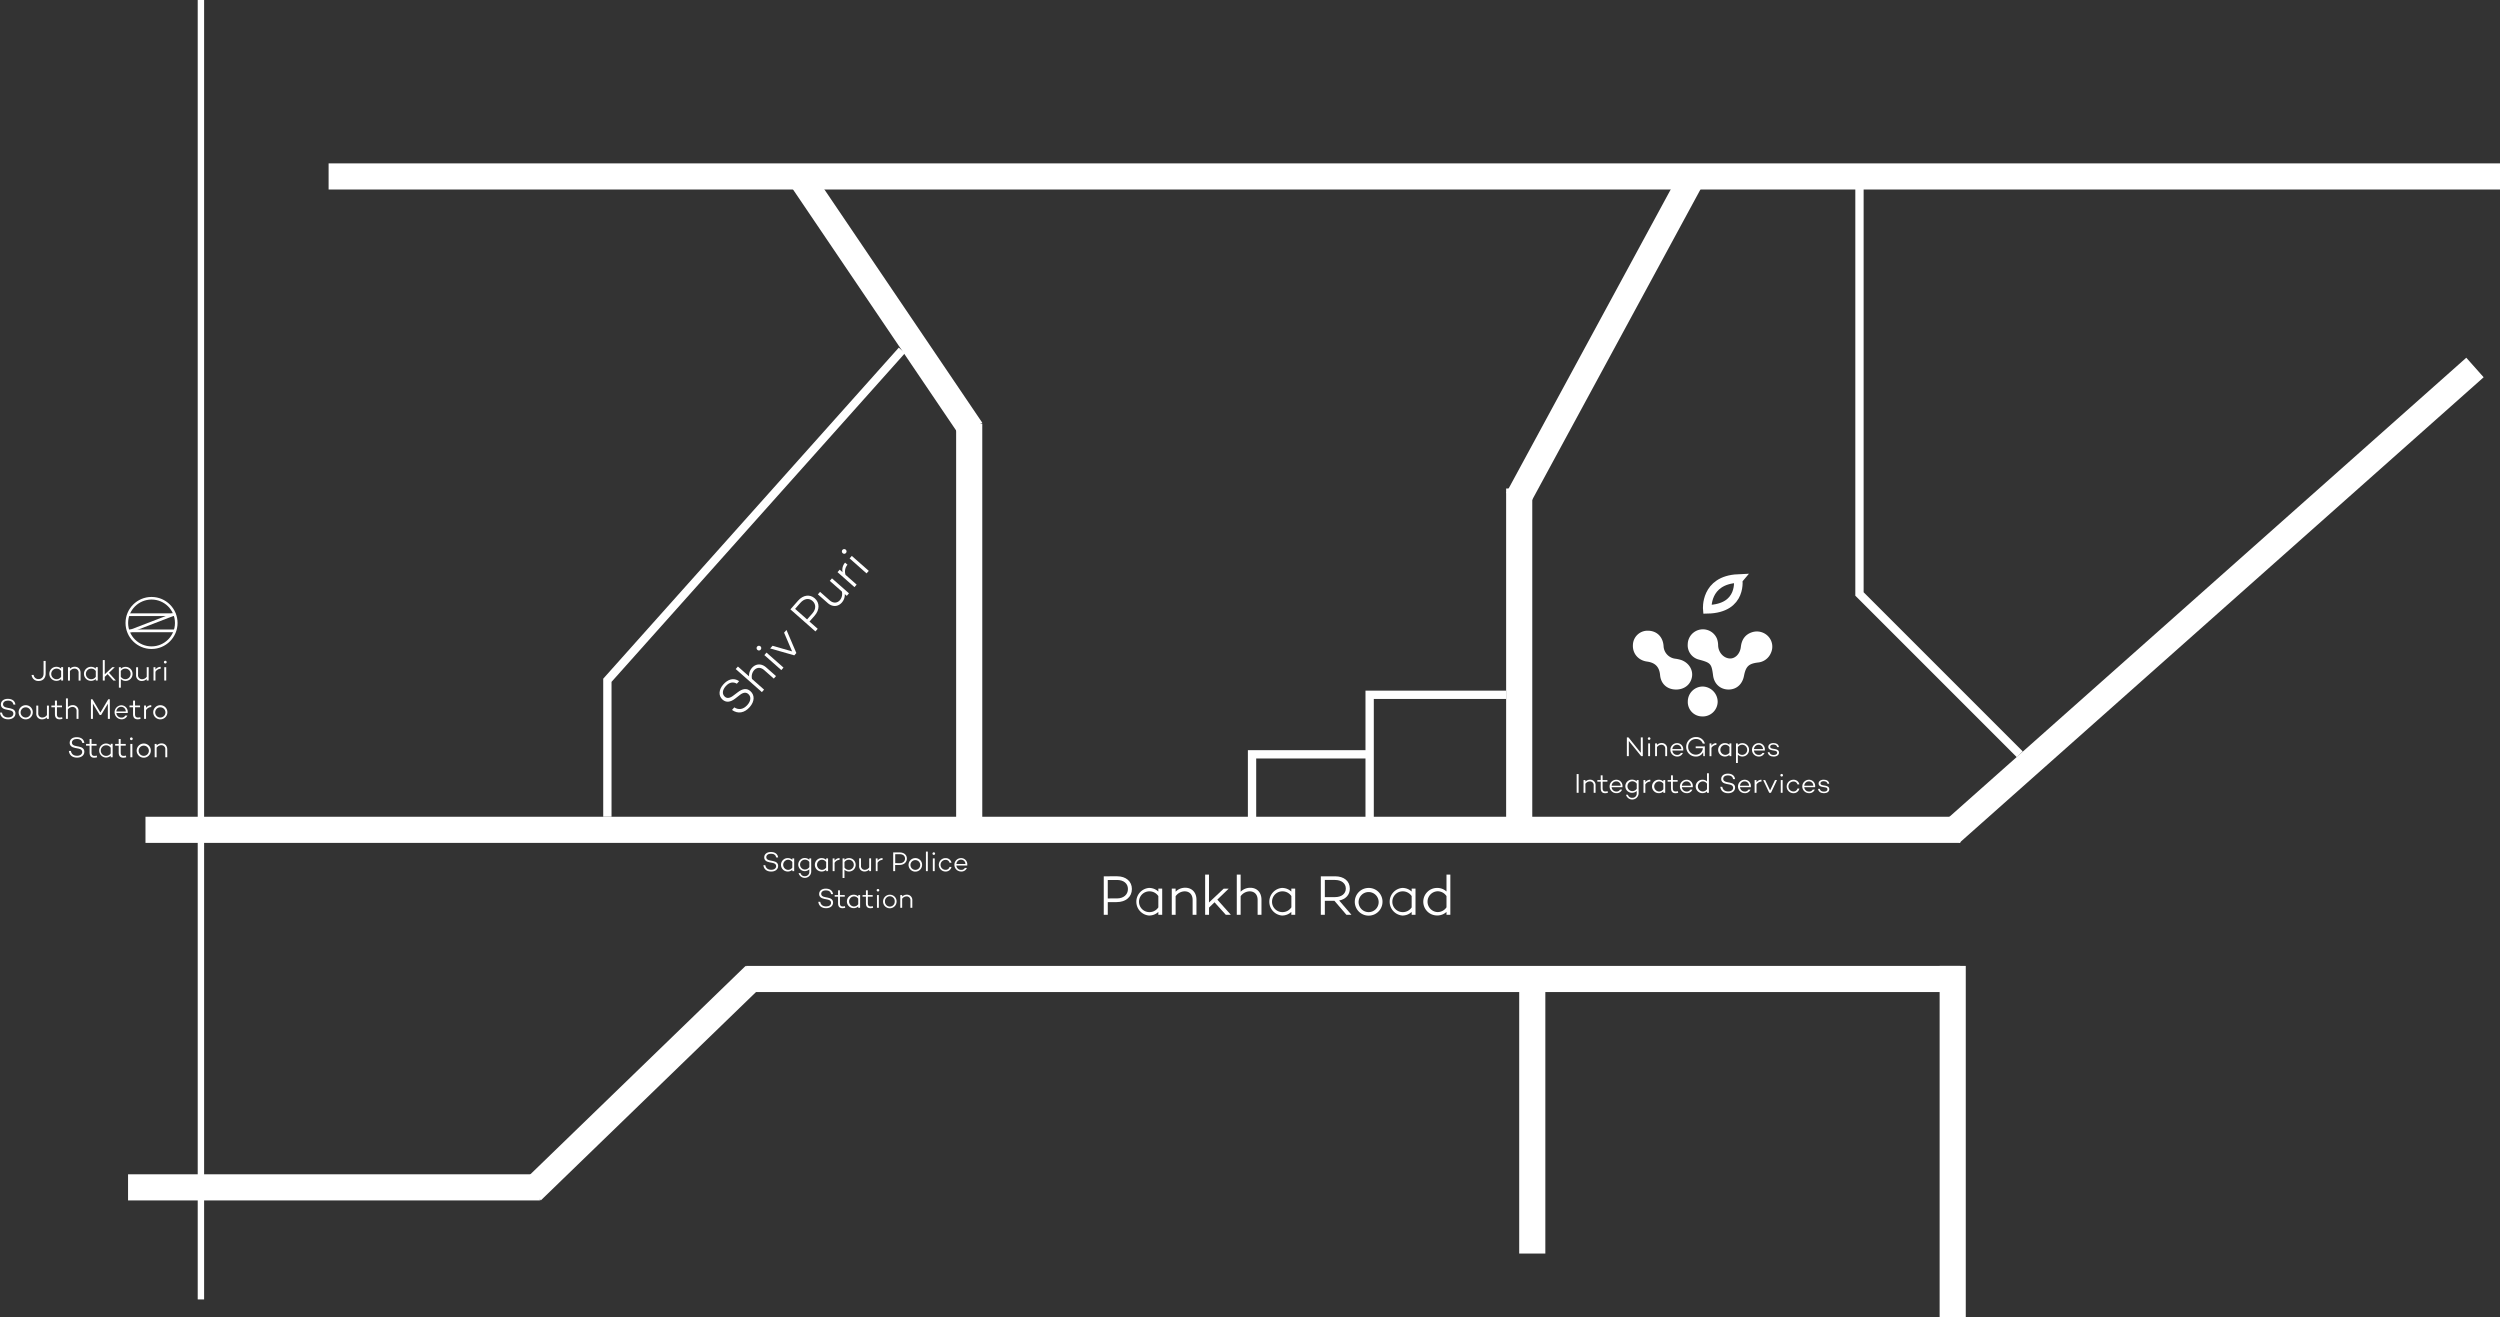 <svg xmlns="http://www.w3.org/2000/svg" viewBox="0 0 1624.29 855.99"><rect x="0" y="0" width="1624.29" height="855.99" fill="#333333" stroke="none"/><defs><style>.cls-1{fill:#fff;}.cls-2,.cls-3,.cls-4{fill:none;stroke:#fff;stroke-miterlimit:10;}.cls-2{stroke-width:5.4px;}.cls-3{stroke-width:1.69px;}.cls-4{stroke-width:5.58px;}</style></defs><g id="Layer_2" data-name="Layer 2"><g id="Layer_1-2" data-name="Layer 1"><rect class="cls-1" x="94.52" y="530.66" width="1179.13" height="16.98"/><rect class="cls-1" x="83.2" y="762.96" width="267.58" height="16.98"/><rect class="cls-1" x="484.76" y="627.57" width="788.89" height="16.98"/><rect class="cls-1" x="213.5" y="106.15" width="1410.79" height="16.98"/><rect class="cls-1" x="872.84" y="423.11" width="228.42" height="16.98" transform="translate(1418.65 -555.45) rotate(90)"/><rect class="cls-1" x="1154.49" y="733.29" width="228.42" height="16.98" transform="translate(2010.48 -526.93) rotate(90)"/><rect class="cls-1" x="906.35" y="716.76" width="178.39" height="16.98" transform="translate(1720.79 -270.29) rotate(90)"/><rect class="cls-1" x="924.5" y="212.39" width="235.1" height="16.98" transform="translate(1732.88 -589.92) rotate(118.46)"/><polygon class="cls-1" points="638.21 274.67 526.15 109.09 511.23 117.18 623.28 282.76 638.21 274.67"/><polygon class="cls-1" points="484.42 627.57 340.8 766.64 351.36 779.94 494.98 640.87 484.42 627.57"/><rect class="cls-1" x="1209.97" y="381.55" width="455.55" height="16.98" transform="translate(2771.71 -273.1) rotate(138.39)"/><rect class="cls-1" x="494.42" y="402.02" width="270.6" height="16.98" transform="translate(1040.22 -219.2) rotate(90)"/><polyline class="cls-2" points="889.88 545.81 889.88 451.42 978.56 451.42"/><polyline class="cls-2" points="889.88 490.1 813.47 490.1 813.47 545.81"/><polyline class="cls-2" points="1312.3 490.1 1208.13 385.93 1208.13 114.64"/><polyline class="cls-2" points="394.62 530.66 394.62 441.99 585.98 227.64"/><rect class="cls-1" x="128.46" width="4.15" height="844.26"/><circle class="cls-3" cx="98.46" cy="404.75" r="16.06"/><rect class="cls-1" x="83.66" y="398.5" width="30.22" height="1.76"/><rect class="cls-1" x="83.66" y="409" width="30.22" height="1.76"/><rect class="cls-1" x="83.35" y="403.87" width="30.22" height="1.76" transform="translate(-139.27 62.69) rotate(-21.13)"/><path class="cls-1" d="M29.66,437.57c0,3.07-1.8,4.87-4.59,4.87a4.31,4.31,0,0,1-4.54-3.92h1.35a3,3,0,0,0,3.26,2.68c1.88,0,3.17-1.36,3.17-3.65v-8.13h1.35Z"/><path class="cls-1" d="M41,442.16H39.74v-1a4.42,4.42,0,0,1-3.13,1.2,4.56,4.56,0,0,1,0-9.12,4.42,4.42,0,0,1,3.13,1.2v-1H41Zm-1.27-2.46V436a3.51,3.51,0,0,0-3-1.58,3.44,3.44,0,0,0,0,6.88A3.51,3.51,0,0,0,39.74,439.7Z"/><path class="cls-1" d="M52.34,437.18v5H51.07v-4.93a2.54,2.54,0,0,0-2.64-2.83,3.75,3.75,0,0,0-3,1.61v6.15H44.17V433.5h1.28v1a4.43,4.43,0,0,1,3.2-1.31C50.83,433.22,52.34,434.74,52.34,437.18Z"/><path class="cls-1" d="M63.51,442.16H62.24v-1a4.42,4.42,0,0,1-3.13,1.2,4.56,4.56,0,0,1,0-9.12,4.42,4.42,0,0,1,3.13,1.2v-1h1.27Zm-1.27-2.46V436a3.53,3.53,0,0,0-3-1.58,3.44,3.44,0,0,0,0,6.88A3.53,3.53,0,0,0,62.24,439.7Z"/><path class="cls-1" d="M68.06,439.78v2.38H66.79v-13.3h1.27v9.23l4.87-4.59h1.65l-3.77,3.64,4.48,5H73.63L69.9,438Z"/><path class="cls-1" d="M86.12,437.83a4.5,4.5,0,0,1-4.48,4.57,4.42,4.42,0,0,1-3.13-1.21v5.62H77.24V433.5h1.27v1a4.38,4.38,0,0,1,3.13-1.22A4.49,4.49,0,0,1,86.12,437.83Zm-1.27,0a3.4,3.4,0,0,0-3.36-3.43,3.48,3.48,0,0,0-3,1.61v3.66a3.48,3.48,0,0,0,3,1.61A3.41,3.41,0,0,0,84.85,437.83Z"/><path class="cls-1" d="M96.57,442.16H95.3v-1a4.47,4.47,0,0,1-3.19,1.29,3.59,3.59,0,0,1-3.69-3.93v-5H89.7v4.93a2.55,2.55,0,0,0,2.64,2.85,3.75,3.75,0,0,0,3-1.61V433.5h1.27Z"/><path class="cls-1" d="M101,435a4.15,4.15,0,0,1,3.39-1.72v1.22a4,4,0,0,0-3.39,2v5.66H99.74V433.5H101Z"/><path class="cls-1" d="M106.5,430.22a.89.89,0,1,1,.88.87A.85.85,0,0,1,106.5,430.22ZM108,442.16h-1.28V433.5H108Z"/><path class="cls-1" d="M10,457.77H8.73c-.3-1.55-1.42-2.57-3.56-2.57-1.93,0-3.2.94-3.2,2.42,0,1.16.92,1.88,2.6,2.18l1.93.37c2.27.43,3.54,1.5,3.54,3.32,0,2.32-1.89,3.86-4.74,3.86-3,0-5-1.6-5.3-4.35H1.31c.32,2,1.71,3.15,4.05,3.15,2,0,3.33-1,3.33-2.51,0-1.07-.74-1.88-2.39-2.18L4.08,461C1.74,460.6.56,459.42.56,457.7c0-2.2,1.82-3.66,4.52-3.66S9.73,455.26,10,457.77Z"/><path class="cls-1" d="M21.3,462.74a4.6,4.6,0,1,1-4.59-4.56A4.53,4.53,0,0,1,21.3,462.74Zm-1.27,0a3.32,3.32,0,1,0-3.32,3.45A3.32,3.32,0,0,0,20,462.74Z"/><path class="cls-1" d="M31.74,467.07H30.46v-1a4.41,4.41,0,0,1-3.18,1.3,3.6,3.6,0,0,1-3.7-3.94v-5h1.28v4.93a2.56,2.56,0,0,0,2.64,2.85,3.75,3.75,0,0,0,3-1.62v-6.16h1.28Z"/><path class="cls-1" d="M40.56,467.05a6.47,6.47,0,0,1-1.87.3c-2,0-3-1.15-3-3.39v-4.45H33.38v-1.1h2.31V455.2H37v3.21h3.28v1.1H37V464c0,1.57.62,2.21,1.93,2.21a5.83,5.83,0,0,0,1.46-.23Z"/><path class="cls-1" d="M51,462.08v5H49.74v-4.93a2.54,2.54,0,0,0-2.64-2.83,3.75,3.75,0,0,0-3,1.61v6.15H42.84V453.76h1.28v5.68a4.39,4.39,0,0,1,3.2-1.31A3.6,3.6,0,0,1,51,462.08Z"/><path class="cls-1" d="M71.4,467.07H70.07v-9.82l-4.38,7.31h-.9l-4.42-7.37,0,9.88H59.08V454.32h1l5.13,8.62,5.13-8.62h1Z"/><path class="cls-1" d="M83,463.24l-.08,0v0H75.61a3.17,3.17,0,0,0,3.24,3,2.61,2.61,0,0,0,2.51-1.33h1.39a4,4,0,0,1-3.94,2.44,4.57,4.57,0,0,1,0-9.13A4.24,4.24,0,0,1,83,462.7,4.7,4.7,0,0,1,83,463.24Zm-7.4-1h6.13a3,3,0,0,0-3-3A3.15,3.15,0,0,0,75.61,462.25Z"/><path class="cls-1" d="M91.33,467.05a6.54,6.54,0,0,1-1.88.3c-2,0-3-1.15-3-3.39v-4.45H84.15v-1.1h2.31V455.2h1.27v3.21H91v1.1H87.73V464c0,1.57.62,2.21,1.93,2.21a5.83,5.83,0,0,0,1.46-.23Z"/><path class="cls-1" d="M94.88,459.91a4.13,4.13,0,0,1,3.4-1.73v1.22a4,4,0,0,0-3.4,2v5.66H93.61v-8.66h1.27Z"/><path class="cls-1" d="M108.75,462.74a4.6,4.6,0,1,1-4.59-4.56A4.53,4.53,0,0,1,108.75,462.74Zm-1.27,0a3.32,3.32,0,1,0-3.32,3.45A3.32,3.32,0,0,0,107.48,462.74Z"/><path class="cls-1" d="M54.8,482.68H53.49c-.3-1.56-1.43-2.57-3.56-2.57-1.93,0-3.21.94-3.21,2.42,0,1.16.92,1.87,2.61,2.17l1.93.38c2.26.43,3.54,1.5,3.54,3.31,0,2.33-1.89,3.86-4.74,3.86-3.06,0-5-1.59-5.31-4.34h1.32c.31,2,1.7,3.14,4,3.14,2,0,3.34-1,3.34-2.51,0-1.06-.75-1.87-2.4-2.17l-2.21-.43c-2.34-.43-3.52-1.61-3.52-3.34,0-2.19,1.81-3.65,4.51-3.65S54.48,480.17,54.8,482.68Z"/><path class="cls-1" d="M63.08,492a6.21,6.21,0,0,1-1.88.3c-2,0-3-1.14-3-3.39v-4.44H55.9v-1.11h2.31v-3.2h1.27v3.2h3.28v1.11H59.48v4.44c0,1.58.62,2.21,1.93,2.21a5.81,5.81,0,0,0,1.46-.22Z"/><path class="cls-1" d="M73.19,492H71.92v-1a4.42,4.42,0,0,1-3.13,1.2,4.57,4.57,0,0,1,0-9.13,4.42,4.42,0,0,1,3.13,1.2v-1h1.27Zm-1.27-2.45v-3.73a3.51,3.51,0,0,0-3-1.58,3.44,3.44,0,0,0,0,6.88A3.5,3.5,0,0,0,71.92,489.52Z"/><path class="cls-1" d="M82,492a6.21,6.21,0,0,1-1.88.3c-2,0-3-1.14-3-3.39v-4.44h-2.3v-1.11h2.3v-3.2h1.28v3.2H81.7v1.11H78.42v4.44c0,1.58.62,2.21,1.93,2.21a5.81,5.81,0,0,0,1.46-.22Z"/><path class="cls-1" d="M84.45,480a.89.89,0,0,1,1.78,0,.89.89,0,0,1-1.78,0ZM86,492H84.69v-8.66H86Z"/><path class="cls-1" d="M98,487.64a4.6,4.6,0,1,1-4.59-4.55A4.53,4.53,0,0,1,98,487.64Zm-1.28,0a3.32,3.32,0,1,0-3.31,3.45A3.31,3.31,0,0,0,96.72,487.64Z"/><path class="cls-1" d="M108.67,487v5H107.4V487a2.55,2.55,0,0,0-2.64-2.83,3.76,3.76,0,0,0-3,1.62V492H100.5v-8.66h1.28v1A4.39,4.39,0,0,1,105,483C107.16,483,108.67,484.55,108.67,487Z"/><path class="cls-1" d="M725.85,569.34c5.73,0,9.56,3.31,9.56,8.27,0,5.12-3.94,8.5-9.9,8.5h-5.77v8.24h-2.61v-25Zm-.12,14.38c4.27,0,7.11-2.46,7.11-6.11s-2.84-5.88-7.11-5.88h-6v12Z"/><path class="cls-1" d="M755.1,594.35h-2.51v-1.87a8.63,8.63,0,0,1-6.14,2.35,9,9,0,0,1,0-17.92,8.64,8.64,0,0,1,6.14,2.36v-1.91h2.51Zm-2.51-4.82v-7.32a6.87,6.87,0,0,0-5.81-3.09,6.75,6.75,0,0,0,0,13.5A6.87,6.87,0,0,0,752.59,589.53Z"/><path class="cls-1" d="M777.36,584.57v9.78h-2.5v-9.67c0-3.54-2.1-5.56-5.19-5.56a7.35,7.35,0,0,0-5.85,3.17v12.06h-2.5v-17h2.5v2a8.68,8.68,0,0,1,6.29-2.58C774.38,576.8,777.36,579.78,777.36,584.57Z"/><path class="cls-1" d="M785.53,589.68v4.67H783V568.23h2.5v18.14l9.56-9h3.24l-7.39,7.13,8.79,9.86h-3.28l-7.32-8.13Z"/><path class="cls-1" d="M819.6,584.57v9.78h-2.5v-9.67c0-3.54-2.1-5.56-5.19-5.56a7.35,7.35,0,0,0-5.85,3.17v12.06h-2.5V568.23h2.5v11.15a8.68,8.68,0,0,1,6.29-2.58C816.62,576.8,819.6,579.78,819.6,584.57Z"/><path class="cls-1" d="M841.53,594.35H839v-1.87a8.68,8.68,0,0,1-6.15,2.35,9,9,0,0,1,0-17.92,8.68,8.68,0,0,1,6.15,2.36v-1.91h2.5Zm-2.5-4.82v-7.32a6.9,6.9,0,0,0-5.82-3.09,6.75,6.75,0,0,0,0,13.5A6.9,6.9,0,0,0,839,589.53Z"/><path class="cls-1" d="M860.77,585.27v9.08h-2.61v-25h9.31c5.63,0,9.53,3,9.53,8,0,4.08-2.72,6.91-6.92,7.72l8,9.31h-3.27L867,585.27Zm6.63-2.4c4.08,0,7-2.09,7-5.55s-2.91-5.59-7-5.59h-6.63v11.14Z"/><path class="cls-1" d="M898.23,585.85a9,9,0,1,1-9-8.94A8.9,8.9,0,0,1,898.23,585.85Zm-2.5,0a6.52,6.52,0,1,0-6.51,6.77A6.5,6.5,0,0,0,895.73,585.85Z"/><path class="cls-1" d="M919.68,594.35h-2.5v-1.87a8.63,8.63,0,0,1-6.14,2.35,9,9,0,0,1,0-17.92,8.64,8.64,0,0,1,6.14,2.36v-1.91h2.5Zm-2.5-4.82v-7.32a6.87,6.87,0,0,0-5.81-3.09,6.75,6.75,0,0,0,0,13.5A6.87,6.87,0,0,0,917.18,589.53Z"/><path class="cls-1" d="M942.31,594.35h-2.5v-1.87a8.64,8.64,0,0,1-6.14,2.31,8.94,8.94,0,0,1,0-17.88,8.65,8.65,0,0,1,6.14,2.32v-11h2.5Zm-2.5-4.85v-7.29a6.84,6.84,0,0,0-5.81-3.13,6.76,6.76,0,0,0,0,13.51A6.9,6.9,0,0,0,939.81,589.5Z"/><path class="cls-1" d="M480.22,442.55l-1.47,1.67c-2.32-1.37-4.88-1.07-7.28,1.65-2.17,2.47-2.41,5.14-.52,6.81,1.48,1.31,3.42.93,5.7-.88l2.65-2c3.1-2.41,5.89-2.83,8.21-.78,3,2.61,2.79,6.75-.41,10.38-3.43,3.9-7.66,4.59-11.51,1.87l1.48-1.67c2.89,1.83,5.93,1.37,8.56-1.62,2.3-2.6,2.49-5.37.55-7.07-1.36-1.21-3.23-1.16-5.47.61l-3,2.33c-3.19,2.5-6,2.68-8.22.74-2.79-2.46-2.61-6.42.42-9.86S476.66,440.13,480.22,442.55Z"/><path class="cls-1" d="M497.83,433.66l6.36,5.6-1.44,1.63-6.28-5.54c-2.29-2-4.81-1.82-6.58.18a6.39,6.39,0,0,0-1.29,5.61l7.83,6.92L495,449.68l-17-15,1.44-1.62,7.24,6.38a7.51,7.51,0,0,1,1.93-5.56C491.08,431.15,494.73,430.92,497.83,433.66Z"/><path class="cls-1" d="M492.13,422.26a1.51,1.51,0,1,1,2.08-.16A1.43,1.43,0,0,1,492.13,422.26Zm16.92,11.49-1.43,1.62-11-9.73L498,424Z"/><path class="cls-1" d="M517.4,424.29l-1.33,1.5-15.68-4.48,1.54-1.74,12.71,3.65-5.21-12.16,1.56-1.77Z"/><path class="cls-1" d="M518.53,390.25c3.29-3.73,7.63-4.32,10.86-1.48s3.26,7.43-.15,11.3l-3.31,3.75,5.35,4.72-1.49,1.7-16.25-14.33Zm9.28,8.31c2.44-2.77,2.47-6,.1-8.11s-5.45-1.54-7.89,1.24l-3.43,3.89,7.79,6.87Z"/><path class="cls-1" d="M551.59,385.51l-1.43,1.63L548.87,386a7.55,7.55,0,0,1-1.93,5.51c-2.45,2.78-6.07,3-9.17.29l-6.38-5.63,1.43-1.63,6.28,5.55c2.32,2,4.84,1.84,6.61-.17a6.38,6.38,0,0,0,1.27-5.59l-7.86-6.93,1.43-1.63Z"/><path class="cls-1" d="M547.46,371.8a7,7,0,0,1,1.61-6.26l1.56,1.36a6.78,6.78,0,0,0-1.26,6.58l7.21,6.37-1.43,1.62-11-9.73,1.43-1.63Z"/><path class="cls-1" d="M547.54,359.43a1.51,1.51,0,1,1,2.09-.16A1.45,1.45,0,0,1,547.54,359.43Zm16.92,11.48L563,372.54l-11-9.74,1.43-1.62Z"/><path class="cls-1" d="M1123.09,448c-5.33,0-9.35-3.6-10.07-9.1-1-7.7-1.49-8.25-9.16-10.34a9.58,9.58,0,0,1-7.31-10.08,9.87,9.87,0,0,1,19-3.47,13.19,13.19,0,0,1,.75,4.39c.16,4.44,3.49,8.22,7.59,8.43,3.5.17,6.66-3.07,7.16-7.49.53-4.69,2.73-8.09,7.32-9.58a10.13,10.13,0,0,1,11,3.3,9.75,9.75,0,0,1,1.22,10.17,10.13,10.13,0,0,1-8.57,6.23c-5.88.77-7.73,2.53-8.92,8.66-1.06,5.47-4.83,8.84-9.94,8.88"/><path class="cls-1" d="M1088.72,448c-5.66-.1-9.64-3.77-10.13-9.35-.47-5.3-3.13-8.08-8.45-8.81-5.82-.79-9.62-5.37-9.2-11.06a9.49,9.49,0,0,1,9.66-9c5.8,0,9.86,3.94,10.25,10a8.6,8.6,0,0,0,7.53,8.18,22.22,22.22,0,0,1,4,.88c4.95,1.82,7.77,6.45,6.89,11.1-.93,5-5.11,8.17-10.59,8.07"/><path class="cls-1" d="M1106.1,465.47a9.33,9.33,0,0,1-9.5-9.79,9.71,9.71,0,0,1,9.8-9.63A10,10,0,0,1,1116,456a9.7,9.7,0,0,1-9.94,9.49"/><path class="cls-4" d="M1109.25,395.88s-1.73-19,20-20C1129.24,375.89,1132.7,395.45,1109.25,395.88Z"/><path class="cls-1" d="M1067.36,491.29h-1.09l-8-9.88v9.88h-1.27V479.12h1.06l8,10v-10h1.27Z"/><path class="cls-1" d="M1070.62,479.89a.85.85,0,1,1,.84.83A.82.82,0,0,1,1070.62,479.89Zm1.45,11.4h-1.22V483h1.22Z"/><path class="cls-1" d="M1083.15,486.53v4.76h-1.22v-4.7a2.43,2.43,0,0,0-2.52-2.71,3.6,3.6,0,0,0-2.85,1.54v5.87h-1.21V483h1.21v1a4.22,4.22,0,0,1,3.06-1.25A3.44,3.44,0,0,1,1083.15,486.53Z"/><path class="cls-1" d="M1093.64,487.64l-.07,0v0h-7a3,3,0,0,0,3.1,2.83,2.52,2.52,0,0,0,2.4-1.27h1.32a3.76,3.76,0,0,1-3.76,2.33,4.36,4.36,0,0,1,0-8.72,4,4,0,0,1,4,4.31A4.35,4.35,0,0,1,1093.64,487.64Zm-7.07-.95h5.85a2.8,2.8,0,0,0-2.82-2.82A3,3,0,0,0,1086.57,486.69Z"/><path class="cls-1" d="M1107.66,485.21v6.08h-1l-.11-2.59a5,5,0,0,1-4.72,2.85,6.22,6.22,0,0,1-6.28-6.27,6.31,6.31,0,0,1,6.37-6.41,5.74,5.74,0,0,1,5.76,4.26h-1.36a4.44,4.44,0,0,0-4.38-3,5,5,0,0,0-5.11,5.19,4.94,4.94,0,0,0,5,5,4.5,4.5,0,0,0,4.54-4.22h-4.65v-1.17h6l0,.29Z"/><path class="cls-1" d="M1111.94,484.46a3.94,3.94,0,0,1,3.24-1.65V484a3.83,3.83,0,0,0-3.24,1.92v5.4h-1.22V483h1.22Z"/><path class="cls-1" d="M1124.88,491.29h-1.22v-.91a4.19,4.19,0,0,1-3,1.15,4.36,4.36,0,0,1,0-8.72,4.19,4.19,0,0,1,3,1.15V483h1.22Zm-1.22-2.34v-3.56a3.35,3.35,0,0,0-2.82-1.51,3.29,3.29,0,0,0,0,6.57A3.34,3.34,0,0,0,1123.66,489Z"/><path class="cls-1" d="M1136.39,487.16a4.3,4.3,0,0,1-4.27,4.37,4.15,4.15,0,0,1-3-1.17v5.37h-1.22V483h1.22v1a4.18,4.18,0,0,1,3-1.16A4.29,4.29,0,0,1,1136.39,487.16Zm-1.21,0a3.25,3.25,0,0,0-3.21-3.28,3.32,3.32,0,0,0-2.84,1.54v3.49a3.29,3.29,0,0,0,2.84,1.54A3.24,3.24,0,0,0,1135.18,487.16Z"/><path class="cls-1" d="M1146.67,487.64l-.07,0v0h-7a3,3,0,0,0,3.1,2.83,2.49,2.49,0,0,0,2.39-1.27h1.33a3.77,3.77,0,0,1-3.76,2.33,4.36,4.36,0,0,1,0-8.72,4,4,0,0,1,4,4.31A4.35,4.35,0,0,1,1146.67,487.64Zm-7.07-.95h5.85a2.81,2.81,0,0,0-2.83-2.82A3,3,0,0,0,1139.6,486.69Z"/><path class="cls-1" d="M1149.66,488.73c.25,1.13,1.13,1.81,2.74,1.81,1.34,0,2.25-.57,2.25-1.47,0-.73-.59-1.18-1.43-1.3l-1.88-.32c-1.38-.22-2.45-.83-2.45-2.22s1.33-2.46,3.31-2.46c1.68,0,3.44.74,3.58,2.64h-1.13c-.16-1.08-1.05-1.65-2.45-1.65s-2.11.57-2.11,1.38c0,.62.45,1.11,1.63,1.29l1.65.28c1.19.2,2.47.72,2.47,2.29s-1.45,2.56-3.48,2.56-3.58-.95-3.85-2.83Z"/><path class="cls-1" d="M1025.65,515.1h-1.27V502.93h1.27Z"/><path class="cls-1" d="M1036.66,510.34v4.76h-1.22v-4.71a2.43,2.43,0,0,0-2.52-2.7,3.58,3.58,0,0,0-2.85,1.54v5.87h-1.22v-8.27h1.22v1a4.21,4.21,0,0,1,3.06-1.25A3.45,3.45,0,0,1,1036.66,510.34Z"/><path class="cls-1" d="M1044.68,515.08a6.17,6.17,0,0,1-1.79.28c-1.9,0-2.87-1.09-2.87-3.23v-4.25h-2.2v-1.05h2.2v-3.06h1.22v3.06h3.13v1.05h-3.13v4.25c0,1.5.59,2.11,1.84,2.11a5.36,5.36,0,0,0,1.4-.22Z"/><path class="cls-1" d="M1054.17,511.44l-.08,0v0h-7a3,3,0,0,0,3.09,2.83,2.51,2.51,0,0,0,2.4-1.27h1.33a3.77,3.77,0,0,1-3.76,2.33,4.36,4.36,0,0,1,0-8.72,4,4,0,0,1,4,4.32C1054.18,511.1,1054.18,511.28,1054.17,511.44Zm-7.07-.94H1053a2.81,2.81,0,0,0-2.83-2.83A3,3,0,0,0,1047.1,510.5Z"/><path class="cls-1" d="M1064.64,515.36a4.17,4.17,0,0,1-8.2,1h1.25a2.67,2.67,0,0,0,2.83,2,2.74,2.74,0,0,0,2.88-3h0v-1.45a4.48,4.48,0,0,1-3.11,1.19,4.28,4.28,0,0,1,0-8.56,4.51,4.51,0,0,1,3.11,1.18v-.89h1.22Zm-1.22-2.89v-3.3a3.5,3.5,0,0,0-3-1.56,3.21,3.21,0,0,0,0,6.41A3.49,3.49,0,0,0,1063.42,512.47Z"/><path class="cls-1" d="M1069,508.26a3.94,3.94,0,0,1,3.24-1.65v1.17a3.81,3.81,0,0,0-3.24,1.91v5.41h-1.21v-8.27H1069Z"/><path class="cls-1" d="M1081.91,515.1h-1.21v-.92a4.2,4.2,0,0,1-3,1.15,4.36,4.36,0,0,1,0-8.72,4.2,4.2,0,0,1,3,1.15v-.93h1.21Zm-1.21-2.35v-3.56a3.35,3.35,0,0,0-2.83-1.5,3.29,3.29,0,0,0,0,6.57A3.36,3.36,0,0,0,1080.7,512.75Z"/><path class="cls-1" d="M1090.35,515.08a6.17,6.17,0,0,1-1.79.28c-1.9,0-2.87-1.09-2.87-3.23v-4.25h-2.2v-1.05h2.2v-3.06h1.22v3.06H1090v1.05h-3.13v4.25c0,1.5.59,2.11,1.84,2.11a5.36,5.36,0,0,0,1.4-.22Z"/><path class="cls-1" d="M1099.83,511.44l-.07,0v0h-7a3,3,0,0,0,3.1,2.83,2.51,2.51,0,0,0,2.4-1.27h1.32a3.74,3.74,0,0,1-3.75,2.33,4.36,4.36,0,0,1,0-8.72,4,4,0,0,1,4,4.32A4.26,4.26,0,0,1,1099.83,511.44Zm-7.07-.94h5.86a2.81,2.81,0,0,0-2.83-2.83A3,3,0,0,0,1092.76,510.5Z"/><path class="cls-1" d="M1110.29,515.1h-1.22v-.92a4.17,4.17,0,0,1-3,1.13,4.35,4.35,0,0,1,0-8.7,4.17,4.17,0,0,1,3,1.13v-5.35h1.22Zm-1.22-2.37v-3.54a3.31,3.31,0,0,0-2.82-1.52,3.29,3.29,0,0,0,0,6.57A3.32,3.32,0,0,0,1109.07,512.73Z"/><path class="cls-1" d="M1127.32,506.22h-1.26c-.28-1.49-1.36-2.45-3.4-2.45-1.84,0-3.06.89-3.06,2.31,0,1.11.88,1.78,2.49,2.07l1.84.36c2.17.41,3.39,1.43,3.39,3.17,0,2.22-1.81,3.68-4.53,3.68-2.92,0-4.78-1.52-5.07-4.15H1119c.31,1.9,1.63,3,3.87,3,2,0,3.19-1,3.19-2.4,0-1-.72-1.79-2.29-2.08l-2.12-.41c-2.23-.41-3.36-1.54-3.36-3.18,0-2.1,1.74-3.49,4.31-3.49S1127,503.82,1127.32,506.22Z"/><path class="cls-1" d="M1137.59,511.44l-.07,0v0h-7a3,3,0,0,0,3.1,2.83A2.52,2.52,0,0,0,1136,513h1.32a3.75,3.75,0,0,1-3.76,2.33,4.36,4.36,0,0,1,0-8.72,4,4,0,0,1,4,4.32A4.26,4.26,0,0,1,1137.59,511.44Zm-7.07-.94h5.86a2.81,2.81,0,0,0-2.83-2.83A3,3,0,0,0,1130.52,510.5Z"/><path class="cls-1" d="M1141.23,508.26a3.94,3.94,0,0,1,3.24-1.65v1.17a3.8,3.8,0,0,0-3.24,1.91v5.41H1140v-8.27h1.22Z"/><path class="cls-1" d="M1150.63,515.1h-1.13l-3.94-8.27h1.31l3.18,6.71,3.19-6.71h1.32Z"/><path class="cls-1" d="M1156.73,503.69a.85.85,0,0,1,1.7,0,.85.85,0,0,1-1.7,0Zm1.45,11.41H1157v-8.27h1.22Z"/><path class="cls-1" d="M1167.81,512.34h1.27a3.78,3.78,0,0,1-3.88,3,4.36,4.36,0,0,1,0-8.72,3.78,3.78,0,0,1,3.88,3h-1.27a2.51,2.51,0,0,0-2.61-1.86,3.23,3.23,0,0,0,0,6.46A2.51,2.51,0,0,0,1167.81,512.34Z"/><path class="cls-1" d="M1179.34,511.44l-.07,0v0h-7a3,3,0,0,0,3.1,2.83,2.52,2.52,0,0,0,2.4-1.27h1.32a3.75,3.75,0,0,1-3.76,2.33,4.36,4.36,0,0,1,0-8.72,4,4,0,0,1,4,4.32A4.26,4.26,0,0,1,1179.34,511.44Zm-7.07-.94h5.85a2.81,2.81,0,0,0-2.82-2.83A3,3,0,0,0,1172.27,510.5Z"/><path class="cls-1" d="M1182.33,512.54c.25,1.12,1.13,1.8,2.74,1.8,1.34,0,2.26-.57,2.26-1.46s-.59-1.18-1.44-1.31l-1.88-.32c-1.37-.22-2.45-.83-2.45-2.22s1.33-2.45,3.31-2.45c1.69,0,3.44.73,3.58,2.63h-1.12c-.16-1.08-1.06-1.65-2.46-1.65s-2.11.57-2.11,1.38c0,.63.45,1.11,1.63,1.29l1.65.28c1.2.2,2.47.72,2.47,2.3s-1.45,2.55-3.47,2.55-3.58-.94-3.85-2.82Z"/><path class="cls-1" d="M505.58,557.13h-1.26c-.28-1.49-1.36-2.46-3.4-2.46-1.84,0-3.06.9-3.06,2.31,0,1.11.88,1.79,2.49,2.08l1.84.36c2.17.41,3.39,1.43,3.39,3.17,0,2.22-1.81,3.68-4.53,3.68-2.92,0-4.78-1.52-5.07-4.15h1.26c.3,1.9,1.62,3,3.86,3,1.95,0,3.19-1,3.19-2.4,0-1-.72-1.79-2.29-2.08l-2.12-.41c-2.23-.41-3.36-1.54-3.36-3.18,0-2.1,1.74-3.5,4.31-3.5S505.27,554.73,505.58,557.13Z"/><path class="cls-1" d="M516,566h-1.22v-.91a4.18,4.18,0,0,1-3,1.15,4.36,4.36,0,0,1,0-8.72,4.18,4.18,0,0,1,3,1.15v-.94H516Zm-1.22-2.34V560.1a3.35,3.35,0,0,0-2.82-1.51,3.29,3.29,0,0,0,0,6.57A3.34,3.34,0,0,0,514.81,563.66Z"/><path class="cls-1" d="M527.06,566.27a4.17,4.17,0,0,1-8.2,1h1.26a2.65,2.65,0,0,0,2.82,2,2.74,2.74,0,0,0,2.88-3h0v-1.45a4.47,4.47,0,0,1-3.11,1.18,4.28,4.28,0,0,1,0-8.55,4.51,4.51,0,0,1,3.11,1.18v-.9h1.22Zm-1.22-2.9v-3.29a3.46,3.46,0,0,0-3-1.56,3.21,3.21,0,0,0,0,6.41A3.46,3.46,0,0,0,525.84,563.37Z"/><path class="cls-1" d="M538,566h-1.22v-.91a4.19,4.19,0,0,1-3,1.15,4.36,4.36,0,0,1,0-8.72,4.19,4.19,0,0,1,3,1.15v-.94H538Zm-1.22-2.34V560.1a3.36,3.36,0,0,0-2.83-1.51,3.29,3.29,0,0,0,0,6.57A3.35,3.35,0,0,0,536.78,563.66Z"/><path class="cls-1" d="M542.24,559.17a3.94,3.94,0,0,1,3.24-1.65v1.16a3.84,3.84,0,0,0-3.24,1.92V566H541v-8.27h1.21Z"/><path class="cls-1" d="M555.94,561.87a4.3,4.3,0,0,1-4.28,4.37,4.15,4.15,0,0,1-3-1.17v5.37h-1.22V557.73h1.22v.95a4.18,4.18,0,0,1,3-1.16A4.29,4.29,0,0,1,555.94,561.87Zm-1.22,0a3.25,3.25,0,0,0-3.2-3.28,3.33,3.33,0,0,0-2.85,1.54v3.49a3.31,3.31,0,0,0,2.85,1.54A3.24,3.24,0,0,0,554.72,561.87Z"/><path class="cls-1" d="M565.93,566h-1.22v-1a4.24,4.24,0,0,1-3,1.23,3.43,3.43,0,0,1-3.53-3.76v-4.78h1.22v4.71a2.43,2.43,0,0,0,2.52,2.72,3.57,3.57,0,0,0,2.83-1.54v-5.89h1.22Z"/><path class="cls-1" d="M570.17,559.17a3.94,3.94,0,0,1,3.24-1.65v1.16a3.83,3.83,0,0,0-3.24,1.92V566H569v-8.27h1.22Z"/><path class="cls-1" d="M584.56,553.83c2.8,0,4.66,1.61,4.66,4S587.3,562,584.4,562h-2.81v4h-1.27V553.83Zm0,7c2.08,0,3.45-1.2,3.45-3s-1.37-2.86-3.45-2.86h-2.92v5.83Z"/><path class="cls-1" d="M599.1,561.87a4.4,4.4,0,1,1-4.39-4.35A4.33,4.33,0,0,1,599.1,561.87Zm-1.22,0a3.17,3.17,0,1,0-3.17,3.29A3.16,3.16,0,0,0,597.88,561.87Z"/><path class="cls-1" d="M602.81,566h-1.22V553.3h1.22Z"/><path class="cls-1" d="M605.85,554.6a.85.85,0,0,1,1.7,0,.85.85,0,0,1-1.7,0ZM607.3,566h-1.22v-8.27h1.22Z"/><path class="cls-1" d="M616.93,563.25h1.27a3.78,3.78,0,0,1-3.88,3,4.36,4.36,0,0,1,0-8.72,3.78,3.78,0,0,1,3.88,3h-1.27a2.51,2.51,0,0,0-2.61-1.86,3.23,3.23,0,0,0,0,6.46A2.51,2.51,0,0,0,616.93,563.25Z"/><path class="cls-1" d="M628.46,562.35l-.07,0v0h-7a3,3,0,0,0,3.1,2.83,2.49,2.49,0,0,0,2.39-1.27h1.33a3.76,3.76,0,0,1-3.76,2.33,4.36,4.36,0,0,1,0-8.72,4,4,0,0,1,4,4.31A4.35,4.35,0,0,1,628.46,562.35Zm-7.07-1h5.85a2.8,2.8,0,0,0-2.82-2.82A3,3,0,0,0,621.39,561.4Z"/><path class="cls-1" d="M541.25,580.93H540c-.28-1.49-1.36-2.45-3.4-2.45-1.84,0-3.06.89-3.06,2.31,0,1.1.88,1.78,2.49,2.07l1.84.36c2.17.41,3.39,1.43,3.39,3.17,0,2.22-1.81,3.68-4.53,3.68-2.92,0-4.78-1.52-5.07-4.15h1.26c.3,1.9,1.63,3,3.86,3,2,0,3.19-.95,3.19-2.4,0-1-.72-1.79-2.29-2.08l-2.11-.41c-2.24-.41-3.37-1.54-3.37-3.18,0-2.1,1.74-3.49,4.31-3.49S540.94,578.53,541.25,580.93Z"/><path class="cls-1" d="M549.16,589.79a6.13,6.13,0,0,1-1.79.28c-1.9,0-2.86-1.09-2.86-3.23v-4.25h-2.2v-1.05h2.2v-3.06h1.21v3.06h3.14v1.05h-3.14v4.25c0,1.5.6,2.11,1.85,2.11a5.23,5.23,0,0,0,1.39-.22Z"/><path class="cls-1" d="M558.83,589.81h-1.22v-.92a4.19,4.19,0,0,1-3,1.15,4.36,4.36,0,0,1,0-8.72,4.19,4.19,0,0,1,3,1.15v-.93h1.22Zm-1.22-2.35V583.9a3.35,3.35,0,0,0-2.83-1.5,3.29,3.29,0,0,0,0,6.57A3.36,3.36,0,0,0,557.61,587.46Z"/><path class="cls-1" d="M567.26,589.79a6.13,6.13,0,0,1-1.79.28c-1.9,0-2.86-1.09-2.86-3.23v-4.25h-2.2v-1.05h2.2v-3.06h1.21v3.06H567v1.05h-3.14v4.25c0,1.5.59,2.11,1.85,2.11a5.23,5.23,0,0,0,1.39-.22Z"/><path class="cls-1" d="M569.59,578.4a.82.82,0,0,1,.84-.82.83.83,0,0,1,.86.82.82.82,0,0,1-.86.83A.81.81,0,0,1,569.59,578.4ZM571,589.81h-1.22v-8.27H571Z"/><path class="cls-1" d="M582.53,585.67a4.4,4.4,0,1,1-4.38-4.35A4.32,4.32,0,0,1,582.53,585.67Zm-1.22,0a3.17,3.17,0,1,0-6.33,0,3.17,3.17,0,1,0,6.33,0Z"/><path class="cls-1" d="M592.74,585.05v4.76h-1.22V585.1a2.43,2.43,0,0,0-2.53-2.7,3.56,3.56,0,0,0-2.84,1.54v5.87h-1.22v-8.27h1.22v1a4.21,4.21,0,0,1,3.06-1.25A3.45,3.45,0,0,1,592.74,585.05Z"/></g></g></svg>